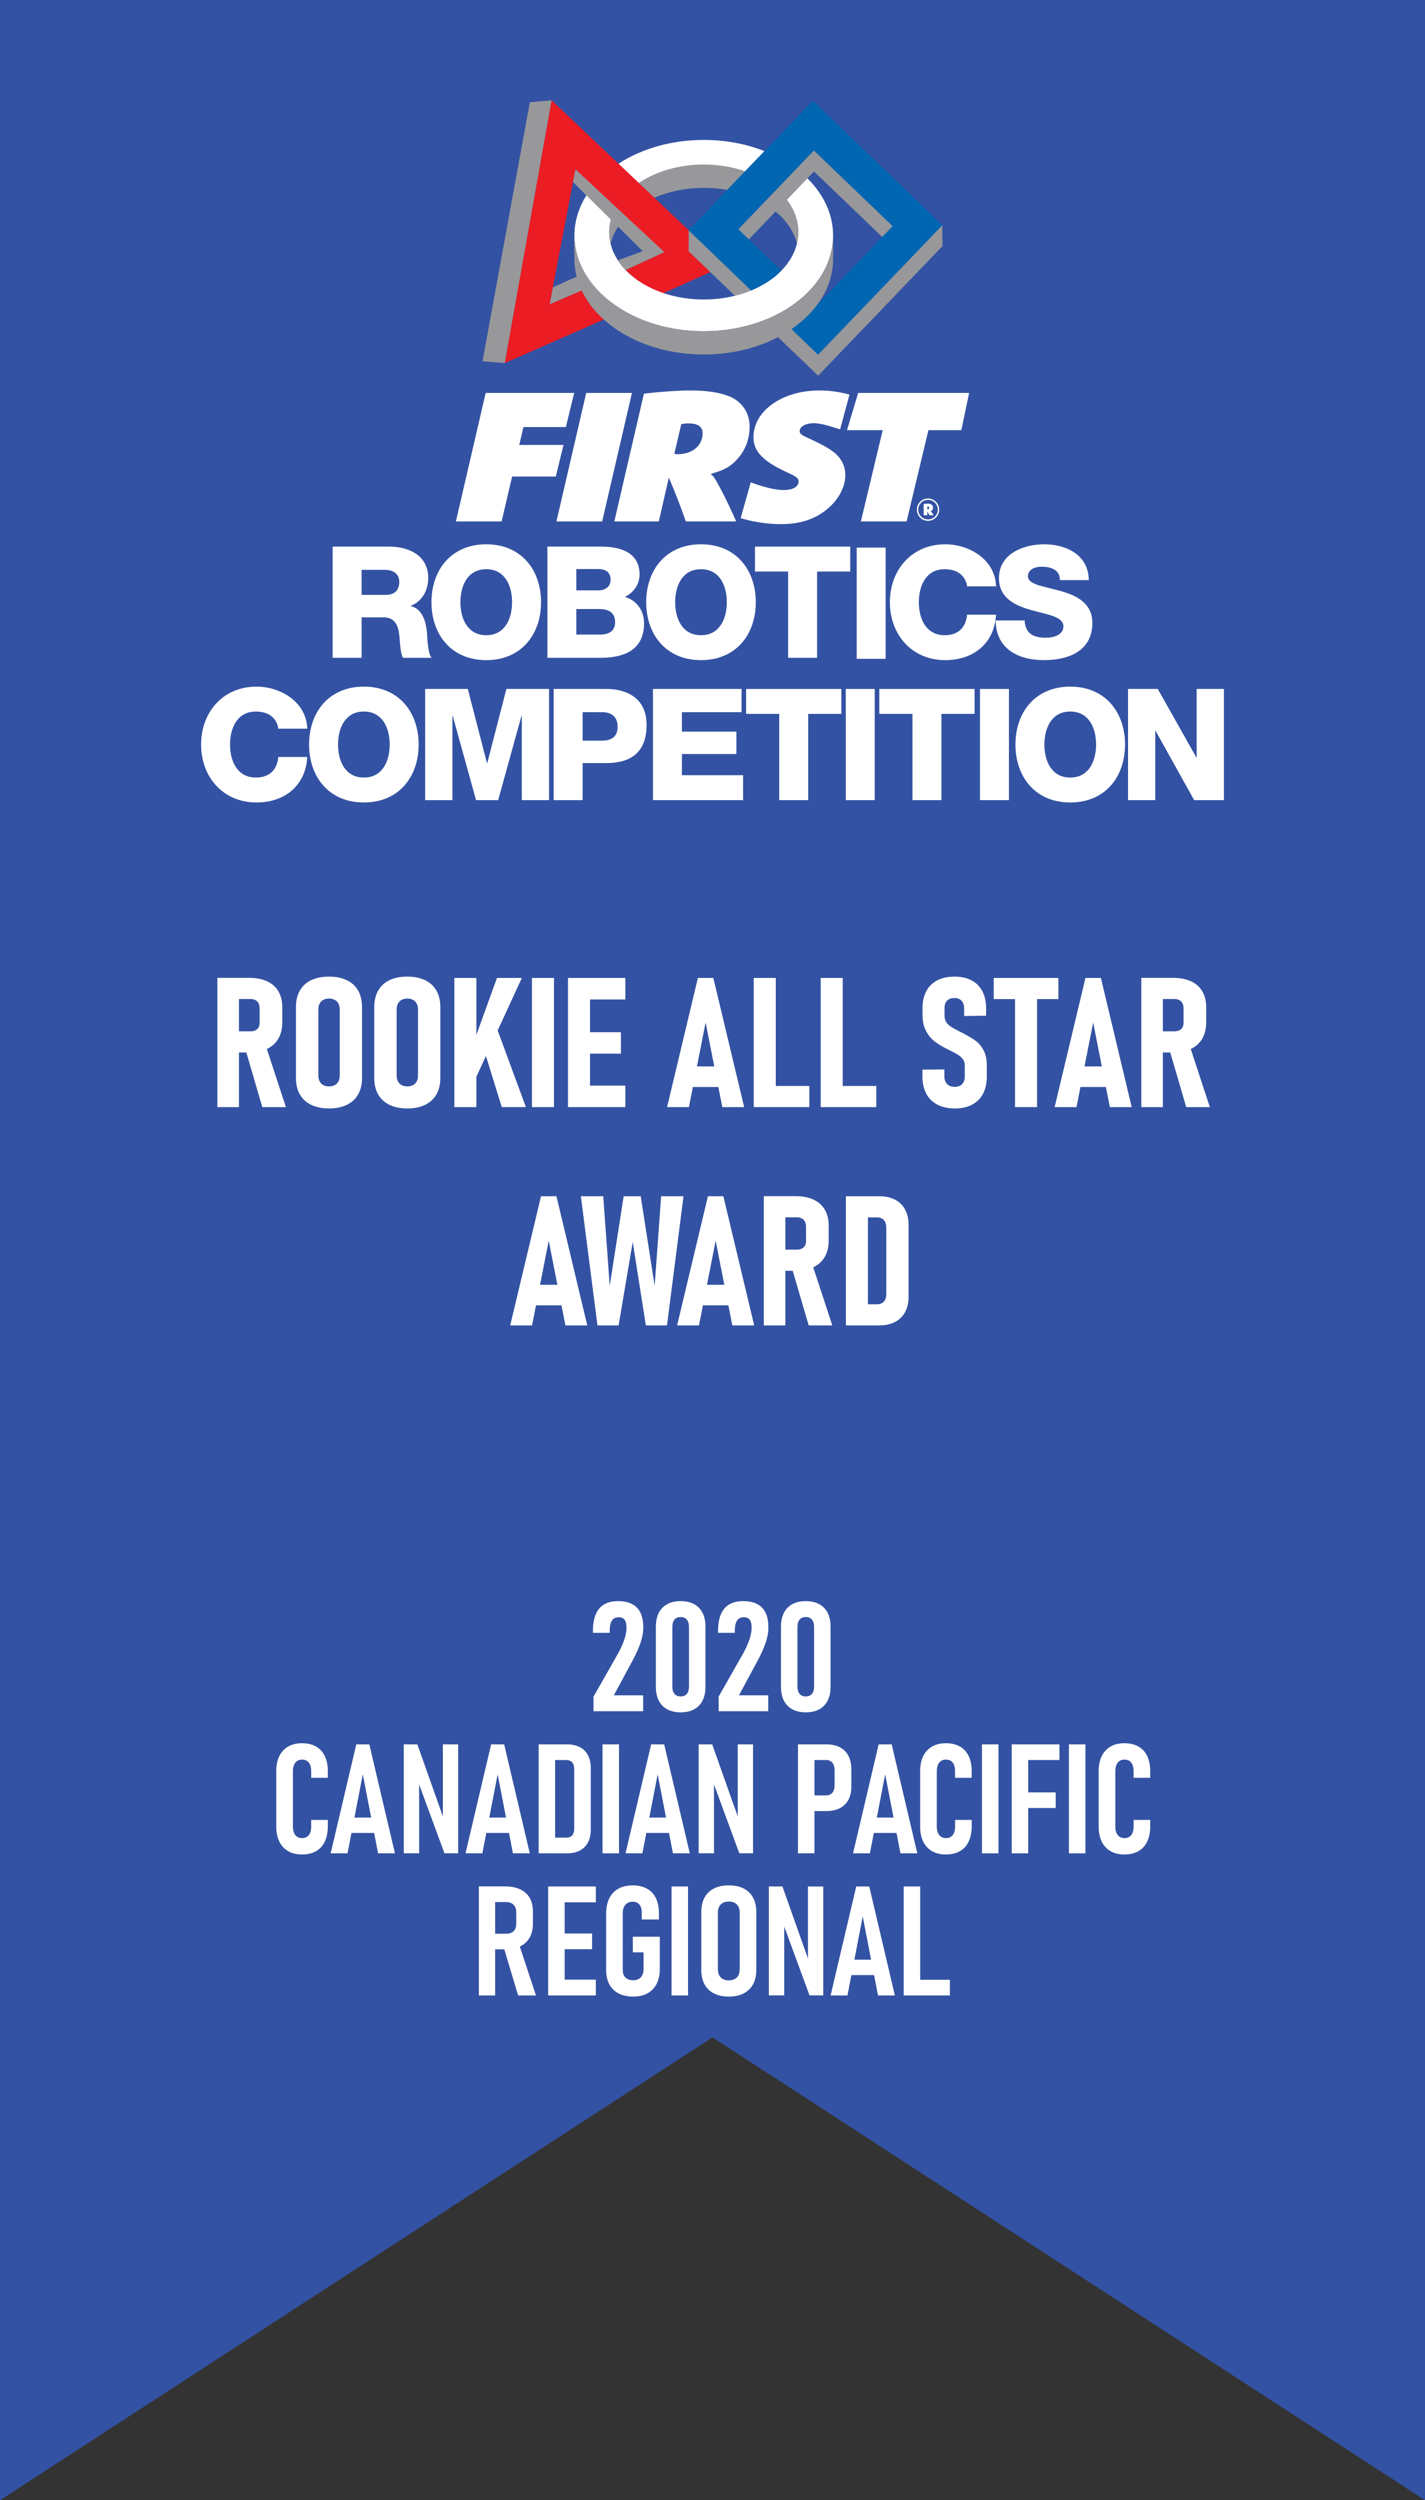 <?xml version="1.0" encoding="UTF-8"?>
<svg id="Layer_1" xmlns="http://www.w3.org/2000/svg" viewBox="0 0 492.663 864">
  <rect x="0" y="0" width="492.663" height="864" fill="#333333" stroke="none"/>
  <defs>
    <style>
      .cls-1 {
        fill: #fff;
      }

      .cls-2 {
        fill: #0066b2;
      }

      .cls-3 {
        fill: none;
      }

      .cls-4 {
        fill: #98989a;
      }

      .cls-5 {
        fill: #3352a3;
      }

      .cls-6 {
        fill: #ec1c24;
      }
    </style>
  </defs>
  <polygon class="cls-5" points="0 0 0 864 .013 864 246.332 704.063 492.65 864 492.663 864 492.663 0 0 0"/>
  <g>
    <g>
      <path class="cls-1" d="M115.008,188.899h19.587c6.782,0,13.455,3.068,13.455,10.814,0,4.142-1.995,8.075-6.026,9.636v.109c4.087.964,5.271,5.541,5.598,9.195.107,1.618.266,7.268,1.61,8.664h-9.899c-.861-1.293-1.026-5.053-1.132-6.132-.266-3.873-.91-7.855-5.594-7.855h-7.587v13.986h-10.01v-38.418ZM125.019,205.58h8.394c3.01,0,4.628-1.616,4.628-4.521,0-2.852-2.259-4.143-5.061-4.143h-7.962v8.664Z"/>
      <path class="cls-1" d="M168.114,188.09c12.105,0,18.938,8.876,18.938,20.017,0,11.141-6.834,20.019-18.938,20.019-12.108,0-18.942-8.878-18.942-20.019,0-11.141,6.834-20.017,18.942-20.017ZM168.114,219.517c6.453,0,8.925-5.703,8.925-11.411,0-5.705-2.473-11.404-8.925-11.404-6.463,0-8.934,5.699-8.934,11.404,0,5.708,2.471,11.411,8.934,11.411Z"/>
      <path class="cls-1" d="M189.25,188.899h17.972c6.617-.107,13.887,1.614,13.887,9.634,0,3.44-2.047,6.236-5.061,7.75,4.087,1.178,6.619,4.731,6.619,9.09,0,9.148-6.729,11.944-14.96,11.944h-18.458v-38.418ZM199.26,204.02h7.748c1.721,0,4.091-.916,4.091-3.661,0-2.798-1.991-3.71-4.091-3.71h-7.748v7.371ZM199.26,219.299h8.02c3.171,0,5.38-1.128,5.38-4.301,0-3.393-2.37-4.526-5.38-4.526h-8.02v8.827Z"/>
      <path class="cls-1" d="M242.354,188.09c12.106,0,18.942,8.876,18.942,20.017,0,11.141-6.836,20.019-18.942,20.019-12.109,0-18.942-8.878-18.942-20.019,0-11.141,6.834-20.017,18.942-20.017ZM242.354,219.517c6.457,0,8.929-5.703,8.929-11.411,0-5.705-2.473-11.404-8.929-11.404-6.459,0-8.932,5.699-8.932,11.404,0,5.708,2.473,11.411,8.932,11.411Z"/>
      <path class="cls-1" d="M293.95,197.511h-11.464v29.805h-10.009v-29.805h-11.46v-8.612h32.933v8.612Z"/>
      <path class="cls-1" d="M296.178,189.247h10.006v38.42h-10.006v-38.42Z"/>
      <path class="cls-1" d="M334.345,202.622c-.535-3.873-3.552-5.92-7.748-5.92-6.455,0-8.93,5.699-8.93,11.404,0,5.708,2.475,11.411,8.93,11.411,4.682,0,7.375-2.689,7.748-7.105h10.013c-.537,9.904-7.801,15.714-17.544,15.714-11.621,0-19.154-8.878-19.154-20.019,0-11.141,7.534-20.017,19.154-20.017,8.289,0,17.277,5.277,17.544,14.532h-10.013Z"/>
      <path class="cls-1" d="M354.246,214.407c.218,4.517,3.016,5.971,7.268,5.971,3.014,0,6.134-1.079,6.134-3.928,0-3.391-5.487-4.038-11.028-5.598-5.491-1.559-11.254-4.036-11.254-11.085,0-8.394,8.45-11.676,15.66-11.676,7.643,0,15.335,3.714,15.388,12.376h-10.002c.156-3.5-3.126-4.626-6.189-4.626-2.154,0-4.843.756-4.843,3.28,0,2.963,5.543,3.502,11.137,5.065,5.541,1.558,11.137,4.14,11.137,11.079,0,9.743-8.285,12.862-16.731,12.862-8.827,0-16.63-3.875-16.684-13.719h10.006Z"/>
    </g>
    <g>
      <path class="cls-1" d="M96.215,251.806c-.541-3.873-3.556-5.918-7.754-5.918-6.453,0-8.932,5.703-8.932,11.407,0,5.707,2.479,11.407,8.932,11.407,4.684,0,7.373-2.689,7.754-7.099h10.009c-.542,9.901-7.801,15.712-17.542,15.712-11.625,0-19.159-8.878-19.159-20.019,0-11.135,7.534-20.015,19.159-20.015,8.287,0,17.272,5.273,17.542,14.526h-10.009Z"/>
      <path class="cls-1" d="M125.801,237.28c12.107,0,18.938,8.88,18.938,20.015,0,11.141-6.831,20.019-18.938,20.019-12.109,0-18.942-8.878-18.942-20.019,0-11.135,6.834-20.015,18.942-20.015ZM125.801,268.701c6.455,0,8.928-5.699,8.928-11.407,0-5.703-2.473-11.407-8.928-11.407-6.461,0-8.934,5.703-8.934,11.407,0,5.707,2.473,11.407,8.934,11.407Z"/>
      <path class="cls-1" d="M146.988,238.087h14.75l6.615,25.611h.109l6.619-25.611h14.742v38.42h-9.415v-29.167h-.107l-8.073,29.167h-7.641l-8.073-29.167h-.105v29.167h-9.422v-38.42Z"/>
      <path class="cls-1" d="M191.424,238.087h18.238c7.155,0,13.881,3.284,13.881,12.378,0,9.525-5.434,13.233-13.881,13.233h-8.232v12.809h-10.006v-38.42ZM201.43,255.952h6.726c3.117,0,5.38-1.291,5.38-4.793,0-3.599-2.312-5.057-5.38-5.057h-6.726v9.85Z"/>
      <path class="cls-1" d="M225.748,238.087h30.622v8.015h-20.612v6.726h18.835v7.748h-18.835v7.32h21.147v8.611h-31.158v-38.42Z"/>
      <path class="cls-1" d="M290.881,246.695h-11.462v29.811h-10.013v-29.811h-11.456v-8.608h32.931v8.608Z"/>
      <path class="cls-1" d="M292.409,238.087h10.004v38.42h-10.004v-38.42Z"/>
      <path class="cls-1" d="M336.935,246.695h-11.464v29.811h-10.01v-29.811h-11.458v-8.608h32.933v8.608Z"/>
      <path class="cls-1" d="M338.813,238.087h10.006v38.42h-10.006v-38.42Z"/>
      <path class="cls-1" d="M370.014,237.28c12.108,0,18.944,8.88,18.944,20.015,0,11.141-6.836,20.019-18.944,20.019-12.105,0-18.94-8.878-18.94-20.019,0-11.135,6.835-20.015,18.94-20.015ZM370.014,268.701c6.463,0,8.934-5.699,8.934-11.407,0-5.703-2.471-11.407-8.934-11.407-6.455,0-8.934,5.703-8.934,11.407,0,5.707,2.479,11.407,8.934,11.407Z"/>
      <path class="cls-1" d="M389.996,238.087h10.276l13.342,23.674h.109v-23.674h9.418v38.42h-10.28l-13.342-23.947h-.109v23.947h-9.413v-38.42Z"/>
    </g>
    <g>
      <path class="cls-4" d="M243.309,64.911c2.798,0,5.516.255,8.11.729l6.171-6.431c-4.316-1.493-9.16-2.332-14.281-2.332-8.707,0-16.612,2.428-22.473,6.38l5.378,5.096c4.972-2.179,10.824-3.441,17.095-3.441Z"/>
      <path class="cls-1" d="M243.309,56.877c5.121,0,9.965.839,14.281,2.332l6.71-6.985c-6.261-2.468-13.402-3.87-20.991-3.87-11.312,0-21.633,3.113-29.511,8.235l7.037,6.668c5.862-3.952,13.766-6.38,22.473-6.38Z"/>
      <path class="cls-4" d="M211.091,84.208c.564-2.305,1.606-4.493,3.043-6.514l-2.704-2.732c-.535,1.68-.832,3.43-.832,5.231,0,1.37.171,2.71.492,4.016Z"/>
      <path class="cls-4" d="M191.117,99.325l-1.135,5.88,11.291-4.859c-.712-1.499-.852-3.453-1.264-5.042l-8.892,4.021Z"/>
      <polygon class="cls-4" points="183.172 35.344 166.83 124.831 174.559 125.461 190.74 34.672 183.172 35.344"/>
      <path class="cls-6" d="M238.125,86.839v-7.236l-11.87-11.251-5.376-5.096-7.04-6.668-23.126-21.917-16.187,90.79,34.25-15.055c-3.409-3.014-5.827-6.226-7.622-10.011l-11.149,4.785,1.118-5.854,7.225-37.655.603-3.16,5.965,6.007,7.676,7.729,3.294,3.322,13.548,11.67-13.15,6.027c3.416,3.413,7.462,6.417,12.916,8.115l16.408-7.368-7.482-7.175Z"/>
      <path class="cls-3" d="M279.141,61.634c5.58,5.516,8.882,12.363,8.882,19.781,0,1.362-.124,2.701-.34,4.018.216,1.318.34,2.658.34,4.019,0,5.674-1.935,11.013-5.341,15.675l22.306-23.227-23.575-22.635-2.273,2.369Z"/>
      <path class="cls-3" d="M268.154,73.073l-9.228,9.611,11.246,10.801c2.66-2.725,4.523-5.875,5.353-9.278-1.023-4.204-3.636-8.022-7.371-11.135Z"/>
      <path class="cls-4" d="M275.525,84.208c.319-1.306.494-2.646.494-4.016,0-4.043-1.478-7.857-4.021-11.171l-3.896,4.034c3.741,3.113,6.399,6.948,7.422,11.152Z"/>
      <path class="cls-4" d="M282.849,122.511l-9.232-8.87c-1.476,1.009-3.056,1.943-4.707,2.802l13.939,13.383,42.984-44.77-.047-7.251-42.937,44.706Z"/>
      <path class="cls-4" d="M251.526,92.442l-7.604-7.303-5.819-5.555-.021,7.256,8.18,7.857,7.82,7.511c1.987-.494,3.887-1.12,5.674-1.861l-8.232-7.904Z"/>
      <polygon class="cls-4" points="281.414 51.953 275.295 58.323 268.545 65.358 263.944 70.148 255.224 79.228 258.876 82.733 268.154 73.073 272.033 69.035 279.141 61.634 281.414 59.265 305.05 81.923 308.707 78.128 281.414 51.953"/>
      <path class="cls-1" d="M279.141,61.634l-7.107,7.401c2.543,3.313,3.986,7.115,3.986,11.157,0,1.37-.175,2.71-.494,4.016-.83,3.402-2.693,6.553-5.353,9.278-2.722,2.791-6.278,5.139-10.414,6.86-1.787.741-3.688,1.367-5.674,1.861-3.373.836-6.998,1.299-10.774,1.299-4.651,0-9.07-.694-13.074-1.942-5.456-1.698-10.134-4.426-13.552-7.84-1.248-1.244-2.324-2.58-3.214-3.992-1.095-1.739-1.904-3.589-2.378-5.524-.321-1.306-.492-2.646-.492-4.016,0-1.801.296-3.551.832-5.231l-8.162-8.264c-2.989,4.432-4.676,9.427-4.676,14.717,0,1.362.125,2.701.342,4.018.523,3.198,1.67,6.249,3.338,9.097.836,1.432,1.808,2.809,2.901,4.127,2.872,3.465,6.574,6.506,10.914,8.973,7.536,4.289,16.972,6.846,27.221,6.846,7.171,0,13.941-1.25,19.945-3.467,1.822-.673,3.57-1.435,5.242-2.279,3.871-1.958,7.305-4.353,10.171-7.089,4.81-4.595,8.021-10.146,9.016-16.208.216-1.317.34-2.656.34-4.018,0-7.418-3.303-14.265-8.882-19.781Z"/>
      <path class="cls-2" d="M251.487,92.495l8.205,7.88c4.13-1.723,7.717-4.044,10.443-6.834l-11.248-10.801-3.653-3.506,8.672-9.032,4.597-4.79,6.751-7.035,6.121-6.37,27.227,26.141-3.655,3.807-22.307,23.227c-2.349,3.218-5.397,6.076-9,8.543l9.166,8.843,42.984-44.767-44.767-42.983-16.766,17.461-6.71,6.987-6.175,6.431-13.272,13.887,13.383,12.912Z"/>
      <path class="cls-4" d="M213.654,89.954s.214.353.239.393c.657,1.043,1.559,1.999,2.413,2.953l13.373-6.179-30.732-28.62-.838,4.428,24.11,23.87-8.565,3.155Z"/>
      <path class="cls-4" d="M288.023,81.415c0,1.362-.124,2.701-.34,4.018-.995,6.062-4.206,11.613-9.016,16.208-2.866,2.736-6.3,5.131-10.171,7.089-1.672.844-3.42,1.606-5.242,2.279-6.004,2.218-12.774,3.467-19.945,3.467-10.25,0-19.686-2.557-27.221-6.846-4.34-2.467-8.042-5.508-10.914-8.973-1.093-1.318-2.065-2.695-2.901-4.127-1.668-2.849-2.815-5.899-3.338-9.097-.216-1.317-.342-2.656-.342-4.018,0-.428.033-.851.054-1.272-.004-.024-.012-.055-.015-.075-.218,1.318-.039,8.024-.039,9.385,0,2.157.288,4.262.821,6.304.416,1.592.986,3.141,1.699,4.64,1.795,3.784,4.488,7.256,7.9,10.27,8.207,7.237,20.523,11.845,34.296,11.845,9.558,0,18.405-2.224,25.673-5.998,1.651-.859,3.222-1.795,4.697-2.804,3.603-2.467,6.654-5.362,9.004-8.582,3.405-4.662,5.341-10,5.341-15.675,0-1.197.103-6.869-.012-9.122-.021-.308.012.694.012,1.085Z"/>
    </g>
    <g>
      <path class="cls-1" d="M167.913,135.795h30.601l-2.881,11.784h-14.667l-1.45,6.191h15.3l-2.664,10.918h-15.102l-3.626,15.511h-15.808l10.297-44.404Z"/>
      <path class="cls-1" d="M202.673,135.795h15.808l-10.297,44.404h-15.808l10.297-44.404Z"/>
      <path class="cls-1" d="M222.617,136.061l1.015-.133c5.076-.599,11.385-.998,14.865-.998,5.801,0,10.297.666,13.705,2.063,4.35,1.798,6.961,5.726,6.961,10.453,0,4.06-1.378,7.922-3.989,10.918-2.248,2.596-4.278,3.861-8.484,5.126l-1.015.333c.435.334.58.467.798.666,1.233,1.398,4.931,8.588,8.049,15.711h-17.404c-2.248-6.324-2.901-7.988-5.874-15.179l-3.481,15.179h-15.373l10.224-44.138ZM234.292,156.966c5.076,0,8.629-2.997,8.629-7.257,0-2.264-1.668-3.396-4.931-3.396-.943,0-1.45.066-2.465.267l-2.393,10.252c.508.067.58.134,1.16.134Z"/>
      <path class="cls-1" d="M296.692,135.795h38.356l-2.68,12.854h-11.384l-7.542,31.55h-15.808l7.542-31.55h-12.339l3.855-12.854Z"/>
      <path class="cls-1" d="M320.841,172.265c2.131,0,3.86,1.715,3.86,3.846,0,2.146-1.714,3.861-3.86,3.861-2.162,0-3.846-1.685-3.846-3.861,0-2.146,1.699-3.846,3.846-3.846ZM320.841,179.495c1.878,0,3.383-1.506,3.383-3.368,0-1.878-1.506-3.384-3.383-3.384-1.863,0-3.369,1.506-3.369,3.369,0,1.893,1.491,3.383,3.369,3.383ZM319.35,174.144c.194-.015.224-.029.611-.059.387-.03.551-.045.715-.045,1.267,0,1.893.492,1.893,1.431,0,.566-.238.909-.745,1.103l-.059.015c.044.03.059.044.075.074.134.12.581.791.954,1.402h-1.446c-.298-.552-.388-.701-.76-1.327v1.327h-1.237v-3.92ZM320.736,175.992c.343,0,.537-.164.537-.477,0-.298-.179-.462-.522-.462-.074,0-.09,0-.164.015v.91c.06.015.09.015.149.015Z"/>
      <path class="cls-1" d="M256.079,179.07c4.444,1.321,9.304,2.061,13.845,2.061,6.164,0,10.877-1.397,14.938-4.327,4.496-3.196,7.397-8.122,7.397-12.582,0-2.997-1.305-5.726-3.625-7.657-1.813-1.464-3.698-2.596-7.542-4.393l-3.118-1.464c-1.016-.533-1.523-1.065-1.523-1.665,0-1.598,2.031-2.796,4.786-2.796,2.061,0,4.518.599,9.213,2.135l3.24-12.02c-3.512-.954-6.933-1.432-10.352-1.432-12.907,0-22.842,7.056-22.842,16.177,0,4.793,3.191,8.189,11.167,11.917,3.771,1.73,4.424,2.197,4.424,3.395,0,1.797-1.958,2.93-5.149,2.93-2.828,0-6.453-.866-11.385-2.663l-.006.002-3.469,12.384Z"/>
    </g>
  </g>
  <g>
    <path class="cls-1" d="M75.155,337.926h7.459v44.663h-7.459v-44.663ZM78.562,356.405h8.042c.655,0,1.223-.118,1.704-.353.48-.235.844-.573,1.09-1.013.245-.439.368-.967.368-1.581v-4.973c0-.675-.123-1.258-.368-1.75-.246-.491-.609-.864-1.09-1.12-.481-.256-1.049-.384-1.704-.384h-8.042v-7.306h7.582c2.414,0,4.476.394,6.185,1.182,1.709.788,3.014,1.944,3.914,3.469.9,1.525,1.351,3.351,1.351,5.479v5.218c0,2.19-.45,4.067-1.351,5.633s-2.21,2.758-3.929,3.576c-1.72.819-3.776,1.228-6.17,1.228h-7.582v-7.306ZM84.763,362.33l6.968-1.412,7.122,21.671h-8.165l-5.925-20.259Z"/>
    <path class="cls-1" d="M107.585,381.806c-1.708-.829-3.013-2.026-3.913-3.591-.901-1.565-1.351-3.454-1.351-5.664v-24.557c0-2.21.449-4.103,1.351-5.679.9-1.576,2.205-2.773,3.913-3.592,1.709-.818,3.761-1.228,6.155-1.228,2.394,0,4.445.41,6.154,1.228,1.708.819,3.013,2.016,3.914,3.592.9,1.576,1.351,3.468,1.351,5.679v24.557c0,2.21-.45,4.098-1.351,5.664-.901,1.565-2.206,2.763-3.914,3.591-1.709.829-3.761,1.243-6.154,1.243-2.395,0-4.446-.415-6.155-1.243ZM115.751,374.976c.562-.307.986-.747,1.273-1.32.286-.573.43-1.269.43-2.087v-22.653c0-.798-.144-1.484-.43-2.057-.287-.573-.711-1.013-1.273-1.32-.563-.307-1.233-.46-2.011-.46-.778,0-1.443.154-1.995.46-.553.307-.973.748-1.259,1.32-.287.573-.43,1.258-.43,2.057v22.653c0,.819.143,1.515.43,2.087.286.573.706,1.013,1.259,1.32.552.307,1.217.46,1.995.46.777,0,1.447-.153,2.011-.46Z"/>
    <path class="cls-1" d="M134.659,381.806c-1.709-.829-3.014-2.026-3.914-3.591s-1.351-3.454-1.351-5.664v-24.557c0-2.21.45-4.103,1.351-5.679s2.205-2.773,3.914-3.592c1.708-.818,3.76-1.228,6.154-1.228s4.446.41,6.155,1.228c1.708.819,3.013,2.016,3.913,3.592s1.351,3.468,1.351,5.679v24.557c0,2.21-.45,4.098-1.351,5.664s-2.205,2.763-3.913,3.591c-1.709.829-3.761,1.243-6.155,1.243s-4.446-.415-6.154-1.243ZM142.824,374.976c.562-.307.987-.747,1.274-1.32.286-.573.43-1.269.43-2.087v-22.653c0-.798-.144-1.484-.43-2.057-.287-.573-.712-1.013-1.274-1.32-.563-.307-1.233-.46-2.011-.46s-1.442.154-1.995.46c-.553.307-.972.748-1.259,1.32-.286.573-.43,1.258-.43,2.057v22.653c0,.819.144,1.515.43,2.087.287.573.706,1.013,1.259,1.32.553.307,1.218.46,1.995.46s1.447-.153,2.011-.46Z"/>
    <path class="cls-1" d="M157.083,337.957h7.612v44.632h-7.612v-44.632ZM163.13,361.961l8.687-24.004h8.596l-17.282,37.541v-13.537ZM165.923,358.216l5.219-4.574,10.683,28.946h-8.35l-7.552-24.373Z"/>
    <path class="cls-1" d="M191.523,382.589h-7.612v-44.632h7.612v44.632Z"/>
    <path class="cls-1" d="M196.374,337.957h7.612v44.632h-7.612v-44.632ZM199.75,337.957h16.453v7.428h-16.453v-7.428ZM199.75,356.712h14.919v7.398h-14.919v-7.398ZM199.75,375.161h16.453v7.428h-16.453v-7.428Z"/>
    <path class="cls-1" d="M241.282,337.957h5.341l10.651,44.632h-7.551l-5.771-29.253-5.771,29.253h-7.552l10.652-44.632ZM237.875,368.53h12.155v7.121h-12.155v-7.121Z"/>
    <path class="cls-1" d="M260.59,337.957h7.612v44.632h-7.612v-44.632ZM263.721,375.283h16.085v7.306h-16.085v-7.306Z"/>
    <path class="cls-1" d="M283.734,337.957h7.613v44.632h-7.613v-44.632ZM286.865,375.283h16.085v7.306h-16.085v-7.306Z"/>
    <path class="cls-1" d="M324.1,381.745c-1.678-.87-2.962-2.128-3.853-3.775-.89-1.647-1.335-3.627-1.335-5.94v-2.394l7.582-.062v2.395c0,1.125.317,2.01.951,2.655.635.645,1.515.967,2.641.967,1.104,0,1.959-.317,2.562-.952s.906-1.504.906-2.609v-3.898c0-.818-.23-1.529-.691-2.133-.46-.603-1.054-1.125-1.78-1.565-.727-.44-1.714-.967-2.962-1.581-.082-.041-.159-.082-.23-.123-.071-.041-.148-.082-.23-.123l-.398-.185c-1.658-.839-3.069-1.713-4.236-2.625-1.166-.91-2.139-2.113-2.916-3.606-.778-1.494-1.166-3.335-1.166-5.525v-2.302c0-2.271.435-4.221,1.304-5.848.87-1.627,2.134-2.87,3.791-3.729,1.658-.859,3.653-1.289,5.986-1.289,2.271,0,4.226.43,5.862,1.289,1.638.859,2.886,2.113,3.745,3.76.859,1.647,1.289,3.627,1.289,5.939v2.517l-7.582.092v-2.548c0-1.146-.291-2.041-.874-2.686-.584-.645-1.397-.967-2.44-.967-1.105,0-1.96.292-2.563.875-.604.583-.905,1.387-.905,2.41v2.978c0,.839.22,1.565.66,2.179.439.614.992,1.131,1.657,1.55s1.591.926,2.778,1.52c.225.103.455.215.69.337.235.123.476.246.722.369.04.021.076.041.107.061.03.021.065.042.107.062,1.698.901,3.069,1.734,4.113,2.502,1.043.767,1.934,1.847,2.67,3.238.737,1.392,1.105,3.172,1.105,5.341v3.714c0,2.313-.436,4.293-1.305,5.94-.87,1.647-2.134,2.906-3.791,3.775s-3.643,1.305-5.955,1.305c-2.333,0-4.339-.435-6.017-1.305Z"/>
    <path class="cls-1" d="M343.561,337.957h22.348v7.306h-22.348v-7.306ZM350.928,341.702h7.613v40.887h-7.613v-40.887Z"/>
    <path class="cls-1" d="M375.271,337.957h5.341l10.651,44.632h-7.551l-5.771-29.253-5.771,29.253h-7.552l10.652-44.632ZM371.863,368.53h12.155v7.121h-12.155v-7.121Z"/>
    <path class="cls-1" d="M394.578,337.926h7.459v44.663h-7.459v-44.663ZM397.985,356.405h8.042c.655,0,1.223-.118,1.704-.353.48-.235.844-.573,1.09-1.013.245-.439.368-.967.368-1.581v-4.973c0-.675-.123-1.258-.368-1.75-.246-.491-.609-.864-1.09-1.12-.481-.256-1.049-.384-1.704-.384h-8.042v-7.306h7.582c2.414,0,4.476.394,6.185,1.182,1.709.788,3.014,1.944,3.914,3.469.9,1.525,1.351,3.351,1.351,5.479v5.218c0,2.19-.45,4.067-1.351,5.633s-2.21,2.758-3.929,3.576c-1.72.819-3.776,1.228-6.17,1.228h-7.582v-7.306ZM404.186,362.33l6.968-1.412,7.122,21.671h-8.165l-5.925-20.259Z"/>
    <path class="cls-1" d="M187.042,413.396h5.341l10.652,44.632h-7.552l-5.771-29.253-5.771,29.253h-7.551l10.651-44.632ZM183.635,443.969h12.155v7.121h-12.155v-7.121Z"/>
    <path class="cls-1" d="M215.62,413.396h5.894l4.819,30.972,2.241-30.972h7.735l-5.71,44.632h-7.306l-4.543-28.854-4.881,28.854h-7.306l-5.74-44.632h7.735l2.241,30.972,4.819-30.972Z"/>
    <path class="cls-1" d="M244.751,413.396h5.341l10.651,44.632h-7.551l-5.771-29.253-5.771,29.253h-7.552l10.652-44.632ZM241.344,443.969h12.155v7.121h-12.155v-7.121Z"/>
    <path class="cls-1" d="M264.059,413.365h7.459v44.663h-7.459v-44.663ZM267.466,431.844h8.042c.655,0,1.223-.118,1.704-.353.48-.235.844-.573,1.09-1.013.245-.439.368-.967.368-1.581v-4.973c0-.675-.123-1.258-.368-1.75-.246-.491-.609-.864-1.09-1.12-.481-.256-1.049-.384-1.704-.384h-8.042v-7.306h7.582c2.414,0,4.476.394,6.185,1.182,1.709.788,3.014,1.944,3.914,3.469.9,1.525,1.351,3.351,1.351,5.479v5.218c0,2.19-.45,4.067-1.351,5.632-.9,1.565-2.21,2.758-3.929,3.576-1.72.819-3.776,1.229-6.17,1.229h-7.582v-7.306ZM273.666,437.768l6.968-1.412,7.122,21.672h-8.165l-5.925-20.26Z"/>
    <path class="cls-1" d="M292.452,413.396h7.613v44.632h-7.613v-44.632ZM297.518,450.722h5.709c1.023,0,1.812-.312,2.363-.937.553-.624.829-1.499.829-2.624v-22.899c0-1.125-.276-2-.829-2.625-.552-.624-1.34-.936-2.363-.936h-5.709v-7.306h6.477c2.128,0,3.949.394,5.464,1.182,1.515.788,2.671,1.934,3.469,3.438.798,1.504,1.197,3.3,1.197,5.387v24.618c0,2.087-.399,3.883-1.197,5.387s-1.96,2.65-3.484,3.438-3.351,1.182-5.479,1.182h-6.446v-7.306Z"/>
  </g>
  <g>
    <rect class="cls-3" x="86.095" y="515.465" width="320.474" height="174.167"/>
    <path class="cls-1" d="M205.203,586.304l8.028-14.115c1.14-1.969,1.985-3.756,2.538-5.361s.829-3.021.829-4.247v-.26c0-1.156-.221-2.02-.66-2.59-.44-.569-1.11-.854-2.008-.854-1.07,0-1.86.385-2.37,1.152-.509.769-.764,1.938-.764,3.51v.725h-5.802v-.725c.018-2.279.346-4.174.984-5.686.639-1.511,1.602-2.646,2.888-3.405s2.896-1.14,4.831-1.14c1.933,0,3.543.337,4.83,1.01,1.286.674,2.253,1.68,2.9,3.018s.972,3.009.972,5.012v.259c0,1.45-.303,3.1-.907,4.947s-1.511,3.894-2.719,6.138l-6.553,12.173h10.127v5.491h-17.146v-5.051Z"/>
    <path class="cls-1" d="M229.005,589.438c-1.503-1.536-2.254-3.712-2.254-6.526v-20.771c0-2.814.751-4.99,2.254-6.527,1.502-1.536,3.608-2.305,6.319-2.305,2.71,0,4.817.769,6.319,2.305,1.502,1.537,2.253,3.713,2.253,6.527v20.771c0,2.814-.751,4.99-2.253,6.526-1.502,1.537-3.609,2.306-6.319,2.306-2.711,0-4.817-.769-6.319-2.306ZM237.448,585.371c.5-.587.751-1.415.751-2.486v-20.72c0-1.07-.255-1.899-.765-2.486-.509-.587-1.213-.881-2.11-.881-.898,0-1.602.294-2.111.881-.509.587-.764,1.416-.764,2.486v20.72c0,1.071.25,1.899.751,2.486.501.588,1.208.881,2.124.881.915,0,1.623-.293,2.124-.881Z"/>
    <path class="cls-1" d="M248.455,586.304l8.029-14.115c1.14-1.969,1.985-3.756,2.538-5.361.552-1.605.828-3.021.828-4.247v-.26c0-1.156-.22-2.02-.66-2.59-.44-.569-1.109-.854-2.007-.854-1.071,0-1.861.385-2.37,1.152-.51.769-.764,1.938-.764,3.51v.725h-5.802v-.725c.017-2.279.345-4.174.984-5.686.639-1.511,1.601-2.646,2.888-3.405,1.286-.76,2.896-1.14,4.83-1.14s3.544.337,4.83,1.01c1.286.674,2.254,1.68,2.901,3.018s.971,3.009.971,5.012v.259c0,1.45-.302,3.1-.906,4.947s-1.511,3.894-2.72,6.138l-6.553,12.173h10.127v5.491h-17.146v-5.051Z"/>
    <path class="cls-1" d="M272.257,589.438c-1.502-1.536-2.253-3.712-2.253-6.526v-20.771c0-2.814.751-4.99,2.253-6.527,1.502-1.536,3.608-2.305,6.319-2.305s4.817.769,6.32,2.305c1.502,1.537,2.253,3.713,2.253,6.527v20.771c0,2.814-.751,4.99-2.253,6.526-1.503,1.537-3.609,2.306-6.32,2.306s-4.817-.769-6.319-2.306ZM280.7,585.371c.501-.587.751-1.415.751-2.486v-20.72c0-1.07-.255-1.899-.764-2.486-.51-.587-1.214-.881-2.111-.881s-1.602.294-2.11.881c-.51.587-.765,1.416-.765,2.486v20.72c0,1.071.251,1.899.752,2.486.5.588,1.208.881,2.123.881s1.623-.293,2.124-.881Z"/>
    <path class="cls-1" d="M99.635,639.717c-1.33-.76-2.349-1.855-3.056-3.289-.709-1.433-1.062-3.16-1.062-5.18v-19.192c0-2.037.354-3.772,1.062-5.205.707-1.434,1.726-2.529,3.056-3.29,1.329-.76,2.927-1.14,4.792-1.14,1.882,0,3.487.376,4.817,1.127,1.329.751,2.344,1.852,3.043,3.303.699,1.45,1.049,3.186,1.049,5.205v2.306h-5.75v-2.306c0-.828-.121-1.545-.362-2.149-.242-.604-.601-1.062-1.075-1.373-.475-.311-1.049-.466-1.722-.466-.657,0-1.218.155-1.684.466-.467.312-.829.765-1.088,1.36s-.389,1.316-.389,2.162v19.192c0,.846.13,1.562.389,2.149s.621,1.036,1.088,1.347c.466.311,1.026.466,1.684.466.69,0,1.269-.159,1.735-.479.466-.319.819-.772,1.062-1.36.241-.586.362-1.303.362-2.149v-2.305h5.75v2.305c-.018,2.021-.371,3.756-1.062,5.206-.691,1.45-1.706,2.551-3.044,3.302-1.338.752-2.939,1.127-4.804,1.127-1.865,0-3.463-.38-4.792-1.14Z"/>
    <path class="cls-1" d="M123.178,602.81h4.507l8.857,37.658h-5.827l-5.284-27.324-5.283,27.324h-5.827l8.857-37.658ZM120.174,628.114h10.722v5.309h-10.722v-5.309Z"/>
    <path class="cls-1" d="M139.599,602.81h4.688l9.583,27.014-.751.829v-27.843h5.283v37.633h-4.739l-9.505-25.822.751-.854v26.677h-5.31v-37.633Z"/>
    <path class="cls-1" d="M169.798,602.81h4.507l8.857,37.658h-5.827l-5.284-27.324-5.283,27.324h-5.827l8.857-37.658ZM166.794,628.114h10.722v5.309h-10.722v-5.309Z"/>
    <path class="cls-1" d="M186.219,602.81h5.697v37.658h-5.697v-37.658ZM189.922,635.055h5.854c.881,0,1.559-.263,2.033-.79.475-.526.712-1.272.712-2.24v-20.771c0-.967-.237-1.713-.712-2.24-.475-.526-1.152-.79-2.033-.79h-5.854v-5.413h6.112c1.727,0,3.203.32,4.43.958,1.226.64,2.162,1.567,2.81,2.785.647,1.217.972,2.689.972,4.415v21.342c0,1.709-.328,3.177-.984,4.403-.656,1.226-1.598,2.158-2.823,2.797-1.227.639-2.702.958-4.429.958h-6.087v-5.413Z"/>
    <path class="cls-1" d="M214.009,640.468h-5.697v-37.658h5.697v37.658Z"/>
    <path class="cls-1" d="M225.12,602.81h4.506l8.858,37.658h-5.828l-5.283-27.324-5.283,27.324h-5.828l8.858-37.658ZM222.115,628.114h10.723v5.309h-10.723v-5.309Z"/>
    <path class="cls-1" d="M241.54,602.81h4.688l9.583,27.014-.752.829v-27.843h5.284v37.633h-4.74l-9.505-25.822.751-.854v26.677h-5.31v-37.633Z"/>
    <path class="cls-1" d="M275.884,602.81h5.697v37.658h-5.697v-37.658ZM278.759,620.447h6.889c.604,0,1.122-.138,1.555-.414.431-.276.764-.674.997-1.191.232-.519.35-1.148.35-1.891v-5.103c0-.776-.112-1.433-.337-1.968s-.557-.946-.997-1.23c-.44-.285-.963-.428-1.567-.428h-6.889v-5.413h6.94c1.813,0,3.363.333,4.649.997,1.286.665,2.271,1.641,2.952,2.927.683,1.287,1.023,2.828,1.023,4.623v6.139c0,1.761-.346,3.268-1.036,4.52s-1.68,2.206-2.966,2.861c-1.286.657-2.827.984-4.623.984h-6.94v-5.413Z"/>
    <path class="cls-1" d="M303.777,602.81h4.507l8.857,37.658h-5.827l-5.284-27.324-5.283,27.324h-5.827l8.857-37.658ZM300.773,628.114h10.722v5.309h-10.722v-5.309Z"/>
    <path class="cls-1" d="M322.244,639.717c-1.33-.76-2.349-1.855-3.056-3.289-.709-1.433-1.062-3.16-1.062-5.18v-19.192c0-2.037.354-3.772,1.062-5.205.707-1.434,1.726-2.529,3.056-3.29,1.329-.76,2.927-1.14,4.792-1.14,1.882,0,3.487.376,4.817,1.127,1.329.751,2.344,1.852,3.043,3.303.699,1.45,1.049,3.186,1.049,5.205v2.306h-5.75v-2.306c0-.828-.121-1.545-.362-2.149-.242-.604-.601-1.062-1.075-1.373-.475-.311-1.049-.466-1.722-.466-.657,0-1.218.155-1.684.466-.467.312-.829.765-1.088,1.36s-.389,1.316-.389,2.162v19.192c0,.846.13,1.562.389,2.149s.621,1.036,1.088,1.347c.466.311,1.026.466,1.684.466.69,0,1.269-.159,1.735-.479.466-.319.819-.772,1.062-1.36.241-.586.362-1.303.362-2.149v-2.305h5.75v2.305c-.018,2.021-.371,3.756-1.062,5.206-.691,1.45-1.706,2.551-3.044,3.302-1.338.752-2.939,1.127-4.804,1.127-1.865,0-3.463-.38-4.792-1.14Z"/>
    <path class="cls-1" d="M345.191,640.468h-5.697v-37.658h5.697v37.658Z"/>
    <path class="cls-1" d="M349.775,602.81h5.698v37.658h-5.698v-37.658ZM352.521,602.81h13.752v5.413h-13.752v-5.413ZM352.521,619.411h12.457v5.388h-12.457v-5.388Z"/>
    <path class="cls-1" d="M375.261,640.468h-5.697v-37.658h5.697v37.658Z"/>
    <path class="cls-1" d="M383.963,639.717c-1.33-.76-2.349-1.855-3.056-3.289-.709-1.433-1.062-3.16-1.062-5.18v-19.192c0-2.037.354-3.772,1.062-5.205.707-1.434,1.726-2.529,3.056-3.29,1.329-.76,2.927-1.14,4.792-1.14,1.882,0,3.487.376,4.817,1.127,1.329.751,2.344,1.852,3.043,3.303.699,1.45,1.049,3.186,1.049,5.205v2.306h-5.75v-2.306c0-.828-.121-1.545-.362-2.149-.242-.604-.601-1.062-1.075-1.373-.475-.311-1.049-.466-1.722-.466-.657,0-1.218.155-1.684.466-.467.312-.829.765-1.088,1.36s-.389,1.316-.389,2.162v19.192c0,.846.13,1.562.389,2.149s.621,1.036,1.088,1.347c.466.311,1.026.466,1.684.466.69,0,1.269-.159,1.735-.479.466-.319.819-.772,1.062-1.36.241-.586.362-1.303.362-2.149v-2.305h5.75v2.305c-.018,2.021-.371,3.756-1.062,5.206-.691,1.45-1.706,2.551-3.044,3.302-1.338.752-2.939,1.127-4.804,1.127-1.865,0-3.463-.38-4.792-1.14Z"/>
    <path class="cls-1" d="M165.562,651.897h5.62v37.685h-5.62v-37.685ZM168.152,668.24h6.89c.708,0,1.321-.129,1.839-.389.519-.259.91-.634,1.179-1.126.268-.492.41-1.102.427-1.826v-4.015c0-.742-.134-1.381-.401-1.917-.268-.534-.665-.945-1.191-1.229-.526-.285-1.144-.428-1.852-.428h-6.89v-5.413h6.476c2.02,0,3.746.333,5.18.997,1.433.665,2.529,1.641,3.289,2.927.76,1.287,1.14,2.828,1.14,4.623v4.403c0,1.848-.38,3.432-1.14,4.753-.76,1.32-1.86,2.326-3.302,3.017-1.442.691-3.164,1.036-5.167,1.036h-6.476v-5.413ZM174.006,672.488l5.258-1.191,6.035,18.285h-6.165l-5.128-17.094Z"/>
    <path class="cls-1" d="M189.521,651.924h5.697v37.658h-5.697v-37.658ZM192.24,651.924h13.752v5.465h-13.752v-5.465ZM192.24,668.163h12.457v5.438h-12.457v-5.438ZM192.24,684.117h13.752v5.465h-13.752v-5.465Z"/>
    <path class="cls-1" d="M228.111,669.276v11.137c0,2.003-.363,3.717-1.088,5.142-.726,1.424-1.774,2.517-3.147,3.276-1.372.759-3.026,1.14-4.96,1.14-1.951,0-3.626-.359-5.024-1.075-1.398-.717-2.469-1.762-3.211-3.134-.743-1.373-1.114-3.018-1.114-4.934v-19.606c0-2.037.363-3.781,1.088-5.231.726-1.451,1.774-2.556,3.147-3.315,1.372-.76,3.025-1.14,4.959-1.14,1.882,0,3.501.367,4.856,1.101,1.355.734,2.387,1.809,3.095,3.225s1.07,3.107,1.088,5.076v2.383h-5.931v-2.383c0-.794-.121-1.472-.362-2.033-.242-.561-.596-.988-1.062-1.282-.466-.293-1.027-.439-1.684-.439-.725,0-1.347.159-1.864.479-.519.32-.916.781-1.191,1.386-.276.604-.415,1.33-.415,2.176v19.606c0,.708.143,1.329.428,1.864s.699.941,1.243,1.218,1.195.414,1.955.414c.742,0,1.382-.151,1.917-.453s.945-.738,1.23-1.309c.285-.569.427-1.269.427-2.098v-5.802h-3.703v-5.387h9.324Z"/>
    <path class="cls-1" d="M237.875,689.582h-5.697v-37.658h5.697v37.658Z"/>
    <path class="cls-1" d="M246.836,688.883c-1.416-.726-2.499-1.77-3.25-3.134s-1.127-3.014-1.127-4.947v-20.099c0-1.934.376-3.587,1.127-4.959.751-1.373,1.834-2.418,3.25-3.134,1.416-.717,3.125-1.075,5.129-1.075,2.002,0,3.712.358,5.128,1.075,1.415.716,2.499,1.761,3.25,3.134.751,1.372,1.127,3.025,1.127,4.959v20.099c0,1.934-.376,3.583-1.127,4.947s-1.835,2.408-3.25,3.134c-1.416.725-3.126,1.088-5.128,1.088-2.004,0-3.713-.363-5.129-1.088ZM254.011,683.91c.569-.312,1.001-.756,1.295-1.334.293-.578.44-1.273.44-2.085v-19.503c0-.812-.147-1.506-.44-2.085-.294-.578-.726-1.019-1.295-1.32-.57-.303-1.252-.454-2.046-.454-.795,0-1.477.151-2.047.454-.569.302-1.001.742-1.295,1.32-.294.579-.44,1.273-.44,2.085v19.503c0,.812.146,1.507.44,2.085s.726,1.022,1.295,1.334c.57.311,1.252.466,2.047.466.794,0,1.476-.155,2.046-.466Z"/>
    <path class="cls-1" d="M265.82,651.924h4.688l9.583,27.013-.752.829v-27.842h5.284v37.632h-4.74l-9.505-25.822.751-.854v26.677h-5.31v-37.632Z"/>
    <path class="cls-1" d="M296.02,651.924h4.507l8.857,37.658h-5.827l-5.284-27.324-5.283,27.324h-5.827l8.857-37.658ZM293.016,677.228h10.722v5.31h-10.722v-5.31Z"/>
    <path class="cls-1" d="M312.44,651.924h5.697v37.658h-5.697v-37.658ZM315.107,684.169h13.287v5.413h-13.287v-5.413Z"/>
  </g>
</svg>